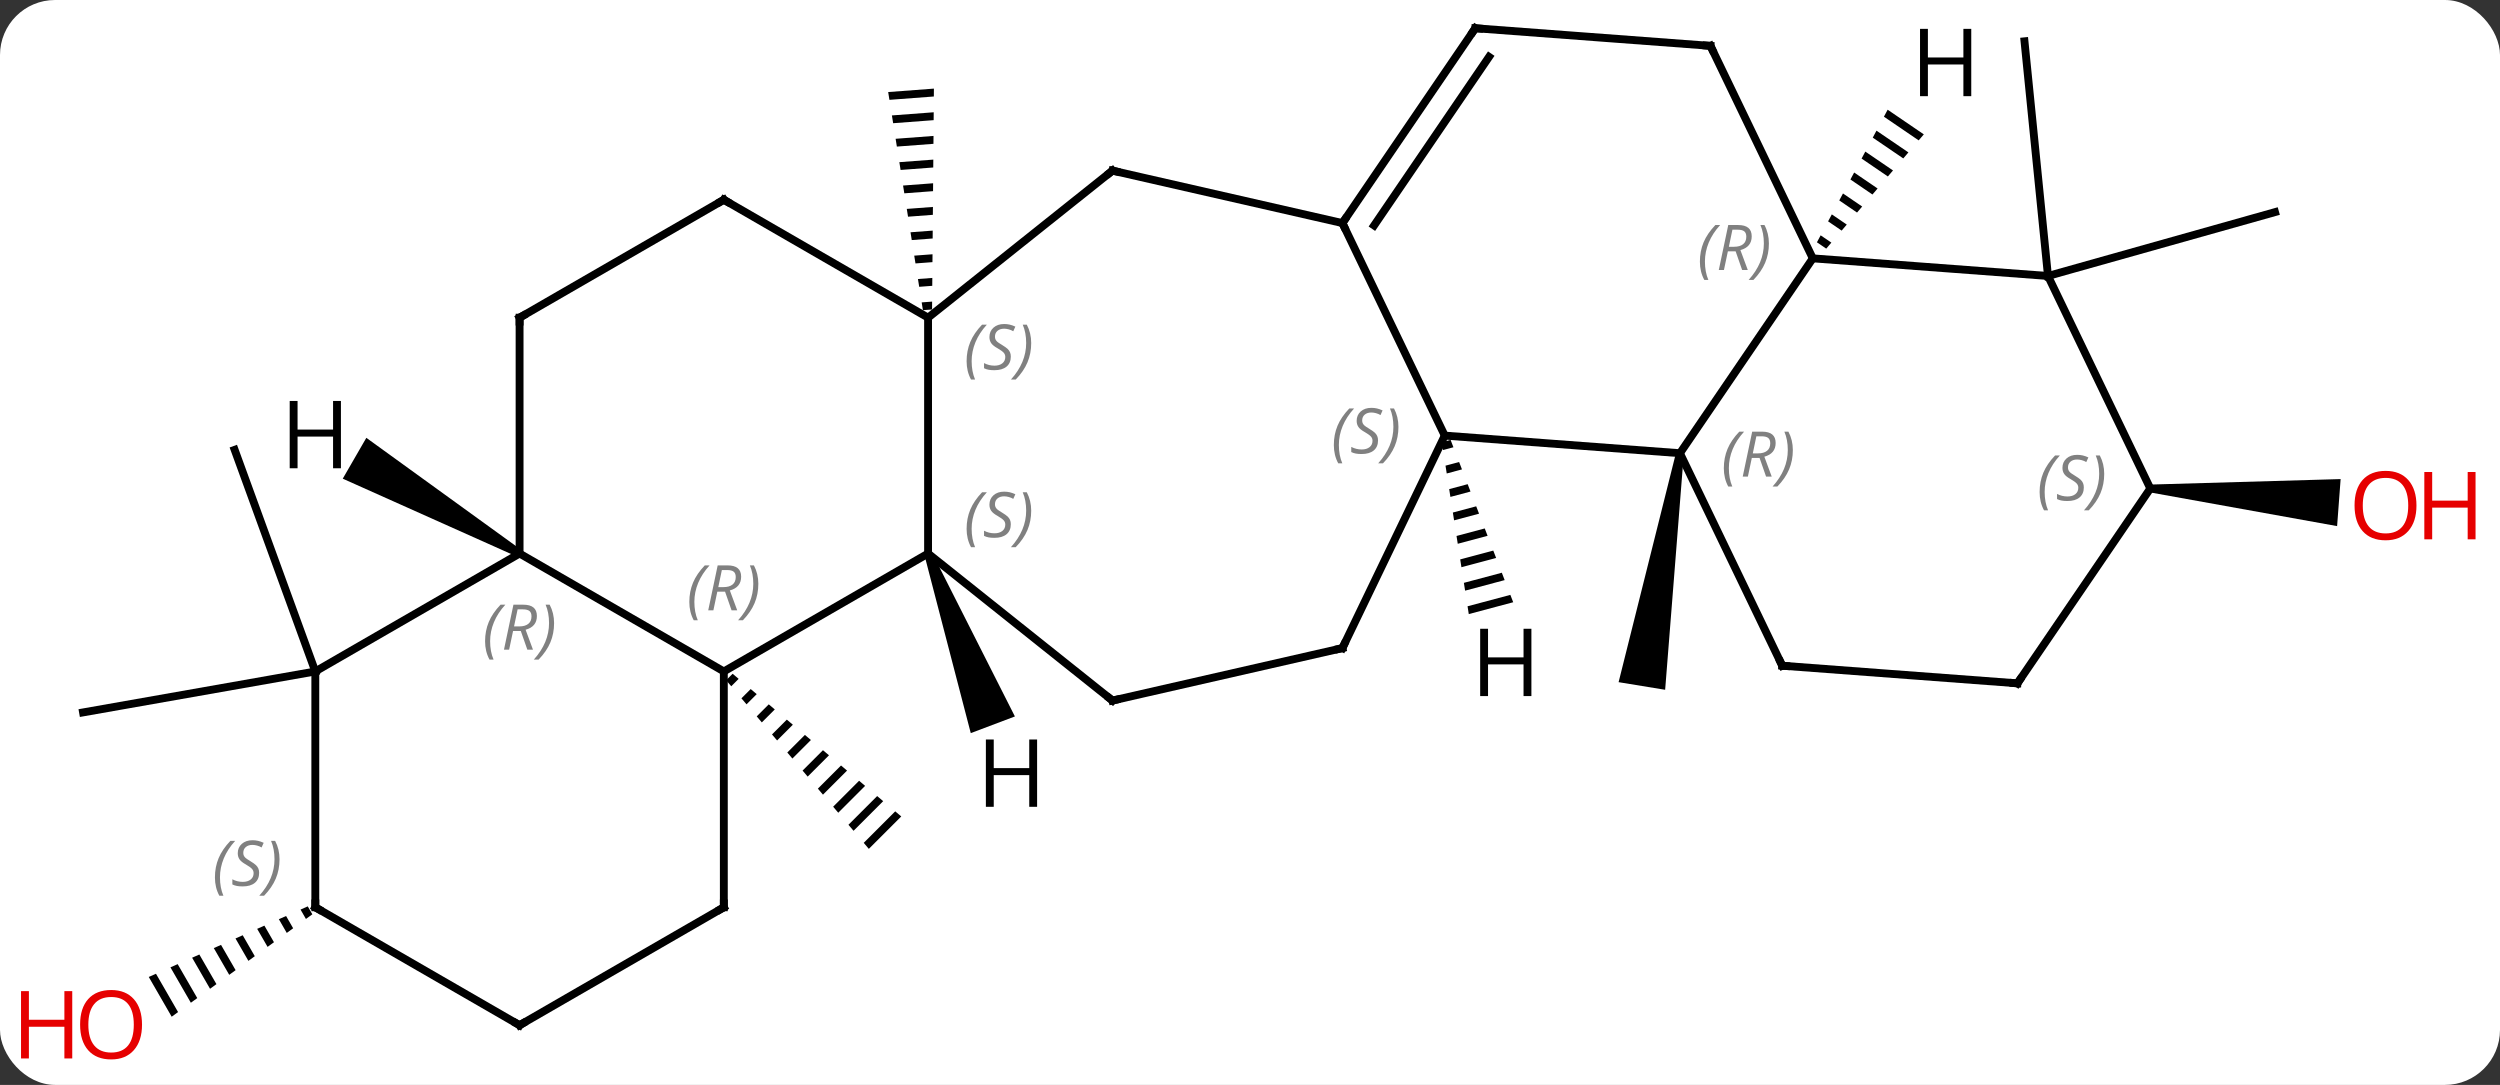 <svg width="318" viewBox="0 0 318 138" style="fill-opacity:1; color-rendering:auto; color-interpolation:auto; text-rendering:auto; stroke:black; stroke-linecap:square; stroke-miterlimit:10; shape-rendering:auto; stroke-opacity:1; fill:black; stroke-dasharray:none; font-weight:normal; stroke-width:1; font-family:'Open Sans'; font-style:normal; stroke-linejoin:miter; font-size:12; stroke-dashoffset:0; image-rendering:auto;" height="138" class="cas-substance-image" xmlns:xlink="http://www.w3.org/1999/xlink" xmlns="http://www.w3.org/2000/svg"><rect x="0" y="0" width="318" height="138" fill="#333333" stroke="none"/><svg class="cas-substance-single-component"><rect y="0" x="0" width="318" stroke="none" ry="7" rx="7" height="138" fill="white" class="cas-substance-group"/><svg y="0" x="0" width="318" viewBox="0 0 318 138" style="fill:black;" height="138" class="cas-substance-single-component-image"><svg><g><g transform="translate(157,67)" style="text-rendering:geometricPrecision; color-rendering:optimizeQuality; color-interpolation:linearRGB; stroke-linecap:butt; image-rendering:optimizeQuality;"><path style="stroke:none;" d="M-63.809 18.703 L-64.635 19.527 L-63.986 20.294 L-63.986 20.294 L-63.044 19.351 L-63.044 19.351 L-63.809 18.703 ZM-61.511 20.647 L-62.69 21.826 L-62.042 22.592 L-62.042 22.592 L-60.745 21.295 L-61.511 20.647 ZM-59.213 22.592 L-60.745 24.124 L-60.097 24.89 L-60.097 24.89 L-58.447 23.24 L-58.447 23.24 L-59.213 22.592 ZM-56.915 24.536 L-58.801 26.422 L-58.153 27.188 L-56.149 25.184 L-56.915 24.536 ZM-54.617 26.481 L-56.856 28.72 L-56.208 29.486 L-53.851 27.129 L-54.617 26.481 ZM-52.319 28.425 L-54.912 31.018 L-54.912 31.018 L-54.264 31.784 L-51.553 29.073 L-51.553 29.073 L-52.319 28.425 ZM-50.021 30.37 L-52.967 33.316 L-52.319 34.082 L-49.255 31.018 L-50.021 30.37 ZM-47.723 32.314 L-51.023 35.614 L-50.374 36.38 L-50.374 36.38 L-46.957 32.962 L-46.957 32.962 L-47.723 32.314 ZM-45.425 34.259 L-49.078 37.912 L-48.43 38.678 L-48.43 38.678 L-44.659 34.907 L-44.659 34.907 L-45.425 34.259 ZM-43.127 36.203 L-47.134 40.21 L-47.134 40.21 L-46.485 40.976 L-46.485 40.976 L-42.361 36.852 L-42.361 36.852 L-43.127 36.203 Z"/><path style="stroke:none;" d="M-38.207 -55.729 L-44.023 -55.291 L-44.023 -55.291 L-43.866 -54.3 L-43.866 -54.3 L-38.215 -54.726 L-38.215 -54.726 L-38.207 -55.729 ZM-38.232 -52.719 L-43.55 -52.318 L-43.55 -52.318 L-43.392 -51.327 L-43.392 -51.327 L-38.24 -51.715 L-38.24 -51.715 L-38.232 -52.719 ZM-38.257 -49.709 L-43.077 -49.346 L-43.077 -49.346 L-42.919 -48.355 L-42.919 -48.355 L-38.266 -48.705 L-38.266 -48.705 L-38.257 -49.709 ZM-38.282 -46.698 L-42.603 -46.373 L-42.603 -46.373 L-42.446 -45.382 L-42.446 -45.382 L-38.291 -45.695 L-38.291 -45.695 L-38.282 -46.698 ZM-38.308 -43.688 L-42.13 -43.4 L-42.13 -43.4 L-41.972 -42.409 L-41.972 -42.409 L-38.316 -42.684 L-38.316 -42.684 L-38.308 -43.688 ZM-38.333 -40.678 L-41.657 -40.427 L-41.657 -40.427 L-41.499 -39.436 L-38.341 -39.674 L-38.341 -39.674 L-38.333 -40.678 ZM-38.358 -37.667 L-41.183 -37.455 L-41.183 -37.455 L-41.026 -36.464 L-41.026 -36.464 L-38.366 -36.664 L-38.366 -36.664 L-38.358 -37.667 ZM-38.383 -34.657 L-40.71 -34.482 L-40.71 -34.482 L-40.552 -33.491 L-40.552 -33.491 L-38.392 -33.654 L-38.392 -33.654 L-38.383 -34.657 ZM-38.408 -31.647 L-40.236 -31.509 L-40.236 -31.509 L-40.079 -30.518 L-40.079 -30.518 L-38.417 -30.643 L-38.417 -30.643 L-38.408 -31.647 ZM-38.434 -28.636 L-39.763 -28.536 L-39.763 -28.536 L-39.605 -27.545 L-39.605 -27.545 L-38.442 -27.633 L-38.442 -27.633 L-38.434 -28.636 Z"/><line y2="18.408" y1="-9.783" x2="-116.892" x1="-127.152" style="fill:none;"/><line y2="18.408" y1="23.619" x2="-116.892" x1="-146.436" style="fill:none;"/><path style="stroke:none;" d="M-117.853 48.291 L-118.772 48.699 L-118.772 48.699 L-118.085 49.892 L-118.085 49.892 L-117.271 49.299 L-117.271 49.299 L-117.853 48.291 ZM-120.611 49.515 L-121.53 49.923 L-121.53 49.923 L-120.524 51.668 L-119.711 51.076 L-120.611 49.515 ZM-123.369 50.74 L-124.288 51.148 L-124.288 51.148 L-122.964 53.444 L-122.964 53.444 L-122.151 52.852 L-122.151 52.852 L-123.369 50.74 ZM-126.127 51.964 L-127.046 52.372 L-125.404 55.221 L-125.404 55.221 L-124.59 54.629 L-126.127 51.964 ZM-128.885 53.189 L-129.804 53.597 L-129.804 53.597 L-127.843 56.998 L-127.03 56.405 L-128.885 53.189 ZM-131.643 54.413 L-132.562 54.821 L-132.562 54.821 L-130.283 58.774 L-129.47 58.182 L-131.643 54.413 ZM-134.401 55.638 L-135.32 56.046 L-132.723 60.55 L-132.723 60.55 L-131.909 59.958 L-134.401 55.638 ZM-137.159 56.862 L-138.078 57.27 L-135.162 62.327 L-135.162 62.327 L-134.349 61.735 L-137.159 56.862 Z"/><path style="stroke:none;" d="M56.195 -9.432 L57.181 -9.27 L54.807 20.74 L48.885 19.772 Z"/><line y2="-31.896" y1="-40.02" x2="103.503" x1="132.381" style="fill:none;"/><line y2="-31.896" y1="-61.746" x2="103.503" x1="100.515" style="fill:none;"/><path style="stroke:none;" d="M116.483 -4.367 L116.557 -5.365 L140.728 -6.061 L140.28 -0.078 Z"/><line y2="18.408" y1="3.408" x2="-64.929" x1="-38.949" style="fill:none;"/><line y2="-26.592" y1="3.408" x2="-38.949" x1="-38.949" style="fill:none;"/><line y2="22.113" y1="3.408" x2="-15.495" x1="-38.949" style="fill:none;"/><line y2="3.408" y1="18.408" x2="-90.909" x1="-64.929" style="fill:none;"/><line y2="48.408" y1="18.408" x2="-64.929" x1="-64.929" style="fill:none;"/><line y2="-45.297" y1="-26.592" x2="-15.495" x1="-38.949" style="fill:none;"/><line y2="-41.592" y1="-26.592" x2="-64.929" x1="-38.949" style="fill:none;"/><line y2="15.438" y1="22.113" x2="13.755" x1="-15.495" style="fill:none;"/><line y2="-26.592" y1="3.408" x2="-90.909" x1="-90.909" style="fill:none;"/><line y2="18.408" y1="3.408" x2="-116.892" x1="-90.909" style="fill:none;"/><line y2="63.408" y1="48.408" x2="-90.909" x1="-64.929" style="fill:none;"/><line y2="-38.622" y1="-45.297" x2="13.755" x1="-15.495" style="fill:none;"/><line y2="-26.592" y1="-41.592" x2="-90.909" x1="-64.929" style="fill:none;"/><line y2="-11.592" y1="15.438" x2="26.772" x1="13.755" style="fill:none;"/><line y2="48.408" y1="18.408" x2="-116.892" x1="-116.892" style="fill:none;"/><line y2="48.408" y1="63.408" x2="-116.892" x1="-90.909" style="fill:none;"/><line y2="-11.592" y1="-38.622" x2="26.772" x1="13.755" style="fill:none;"/><line y2="-63.408" y1="-38.622" x2="30.654" x1="13.755" style="fill:none;"/><line y2="-59.767" y1="-38.32" x2="32.407" x1="17.785" style="fill:none;"/><line y2="-9.351" y1="-11.592" x2="56.688" x1="26.772" style="fill:none;"/><line y2="-61.167" y1="-63.408" x2="60.57" x1="30.654" style="fill:none;"/><line y2="-34.137" y1="-9.351" x2="73.587" x1="56.688" style="fill:none;"/><line y2="17.679" y1="-9.351" x2="69.702" x1="56.688" style="fill:none;"/><line y2="-34.137" y1="-61.167" x2="73.587" x1="60.57" style="fill:none;"/><line y2="-31.896" y1="-34.137" x2="103.503" x1="73.587" style="fill:none;"/><line y2="19.92" y1="17.679" x2="99.618" x1="69.702" style="fill:none;"/><line y2="-4.866" y1="-31.896" x2="116.52" x1="103.503" style="fill:none;"/><line y2="-4.866" y1="19.92" x2="116.52" x1="99.618" style="fill:none;"/><path style="stroke:none;" d="M-39.417 3.585 L-38.481 3.231 L-27.905 24.132 L-33.518 26.254 Z"/><path style="stroke:none;" d="M-90.659 2.975 L-91.159 3.841 L-113.402 -6.113 L-110.402 -11.309 Z"/><path style="stroke:none;" d="M27.515 -11.046 L26.401 -10.749 L26.401 -10.749 L26.557 -9.755 L27.877 -10.108 L27.877 -10.108 L27.515 -11.046 ZM28.601 -8.23 L26.868 -7.768 L26.868 -7.768 L27.024 -6.774 L28.963 -7.292 L28.601 -8.23 ZM29.687 -5.414 L27.336 -4.787 L27.491 -3.793 L30.049 -4.476 L29.687 -5.414 ZM30.773 -2.598 L27.803 -1.806 L27.803 -1.806 L27.959 -0.812 L31.135 -1.659 L30.773 -2.598 ZM31.859 0.218 L28.27 1.175 L28.426 2.169 L32.221 1.157 L31.859 0.218 ZM32.945 3.034 L28.738 4.157 L28.738 4.157 L28.894 5.15 L33.307 3.973 L32.945 3.034 ZM34.031 5.85 L29.205 7.138 L29.205 7.138 L29.361 8.131 L34.393 6.789 L34.031 5.85 ZM35.117 8.666 L29.673 10.119 L29.673 10.119 L29.828 11.112 L29.828 11.112 L35.479 9.605 L35.117 8.666 Z"/><path style="stroke:none;" d="M83.109 -53.045 L82.635 -52.157 L82.635 -52.157 L87.056 -49.144 L87.71 -49.908 L87.71 -49.908 L83.109 -53.045 ZM81.688 -50.382 L81.215 -49.494 L81.215 -49.494 L85.097 -46.849 L85.75 -47.614 L85.75 -47.614 L81.688 -50.382 ZM80.268 -47.719 L79.794 -46.831 L79.794 -46.831 L83.136 -44.553 L83.136 -44.553 L83.79 -45.319 L80.268 -47.719 ZM78.848 -45.056 L78.374 -44.169 L81.177 -42.258 L81.83 -43.023 L78.848 -45.056 ZM77.427 -42.393 L76.954 -41.506 L76.954 -41.506 L79.216 -39.963 L79.87 -40.728 L77.427 -42.393 ZM76.007 -39.73 L75.534 -38.843 L75.534 -38.843 L77.257 -37.668 L77.257 -37.668 L77.91 -38.433 L76.007 -39.73 ZM74.587 -37.067 L74.113 -36.18 L75.296 -35.373 L75.95 -36.138 L74.587 -37.067 Z"/></g><g transform="translate(157,67)" style="fill:rgb(230,0,0); text-rendering:geometricPrecision; color-rendering:optimizeQuality; image-rendering:optimizeQuality; font-family:'Open Sans'; stroke:rgb(230,0,0); color-interpolation:linearRGB;"><path style="stroke:none;" d="M-138.935 63.338 Q-138.935 65.4 -139.974 66.58 Q-141.013 67.76 -142.856 67.76 Q-144.747 67.76 -145.778 66.596 Q-146.81 65.431 -146.81 63.322 Q-146.81 61.228 -145.778 60.08 Q-144.747 58.931 -142.856 58.931 Q-140.997 58.931 -139.966 60.103 Q-138.935 61.275 -138.935 63.338 ZM-145.763 63.338 Q-145.763 65.072 -145.02 65.978 Q-144.278 66.885 -142.856 66.885 Q-141.435 66.885 -140.708 65.986 Q-139.981 65.088 -139.981 63.338 Q-139.981 61.603 -140.708 60.713 Q-141.435 59.822 -142.856 59.822 Q-144.278 59.822 -145.02 60.721 Q-145.763 61.619 -145.763 63.338 Z"/><path style="stroke:none;" d="M-147.81 67.635 L-148.81 67.635 L-148.81 63.603 L-153.325 63.603 L-153.325 67.635 L-154.325 67.635 L-154.325 59.072 L-153.325 59.072 L-153.325 62.713 L-148.81 62.713 L-148.81 59.072 L-147.81 59.072 L-147.81 67.635 Z"/><path style="stroke:none;" d="M150.374 -2.695 Q150.374 -0.633 149.334 0.547 Q148.295 1.727 146.452 1.727 Q144.561 1.727 143.53 0.562 Q142.499 -0.602 142.499 -2.711 Q142.499 -4.805 143.53 -5.953 Q144.561 -7.102 146.452 -7.102 Q148.311 -7.102 149.342 -5.93 Q150.374 -4.758 150.374 -2.695 ZM143.545 -2.695 Q143.545 -0.961 144.288 -0.055 Q145.03 0.852 146.452 0.852 Q147.874 0.852 148.6 -0.047 Q149.327 -0.945 149.327 -2.695 Q149.327 -4.43 148.6 -5.32 Q147.874 -6.211 146.452 -6.211 Q145.03 -6.211 144.288 -5.312 Q143.545 -4.414 143.545 -2.695 Z"/><path style="stroke:none;" d="M157.889 1.602 L156.889 1.602 L156.889 -2.43 L152.374 -2.43 L152.374 1.602 L151.374 1.602 L151.374 -6.961 L152.374 -6.961 L152.374 -3.32 L156.889 -3.32 L156.889 -6.961 L157.889 -6.961 L157.889 1.602 Z"/></g><g transform="translate(157,67)" style="font-size:8.4px; fill:gray; text-rendering:geometricPrecision; image-rendering:optimizeQuality; color-rendering:optimizeQuality; font-family:'Open Sans'; font-style:italic; stroke:gray; color-interpolation:linearRGB;"><path style="stroke:none;" d="M-34.048 0.272 Q-34.048 -1.056 -33.579 -2.181 Q-33.11 -3.306 -32.079 -4.384 L-31.47 -4.384 Q-32.438 -3.321 -32.923 -2.15 Q-33.407 -0.978 -33.407 0.257 Q-33.407 1.585 -32.97 2.6 L-33.485 2.6 Q-34.048 1.569 -34.048 0.272 ZM-28.425 -0.321 Q-28.425 0.507 -28.972 0.96 Q-29.519 1.413 -30.519 1.413 Q-30.925 1.413 -31.238 1.358 Q-31.55 1.304 -31.831 1.163 L-31.831 0.507 Q-31.206 0.835 -30.503 0.835 Q-29.878 0.835 -29.503 0.538 Q-29.128 0.241 -29.128 -0.275 Q-29.128 -0.587 -29.331 -0.814 Q-29.535 -1.04 -30.097 -1.368 Q-30.691 -1.696 -30.917 -2.025 Q-31.144 -2.353 -31.144 -2.806 Q-31.144 -3.54 -30.628 -4.001 Q-30.113 -4.462 -29.269 -4.462 Q-28.894 -4.462 -28.558 -4.384 Q-28.222 -4.306 -27.847 -4.134 L-28.113 -3.54 Q-28.363 -3.696 -28.683 -3.782 Q-29.003 -3.868 -29.269 -3.868 Q-29.8 -3.868 -30.12 -3.595 Q-30.441 -3.321 -30.441 -2.853 Q-30.441 -2.65 -30.37 -2.501 Q-30.3 -2.353 -30.16 -2.22 Q-30.019 -2.087 -29.597 -1.837 Q-29.035 -1.493 -28.831 -1.298 Q-28.628 -1.103 -28.527 -0.868 Q-28.425 -0.634 -28.425 -0.321 ZM-25.831 -2.04 Q-25.831 -0.712 -26.307 0.421 Q-26.784 1.554 -27.799 2.6 L-28.409 2.6 Q-26.471 0.444 -26.471 -2.04 Q-26.471 -3.368 -26.909 -4.384 L-26.393 -4.384 Q-25.831 -3.321 -25.831 -2.04 Z"/><path style="stroke:none;" d="M-69.318 9.572 Q-69.318 8.244 -68.849 7.119 Q-68.38 5.994 -67.349 4.916 L-66.74 4.916 Q-67.708 5.978 -68.193 7.15 Q-68.677 8.322 -68.677 9.556 Q-68.677 10.885 -68.24 11.9 L-68.755 11.9 Q-69.318 10.869 -69.318 9.572 ZM-65.758 8.26 L-66.258 10.635 L-66.914 10.635 L-65.711 4.916 L-64.461 4.916 Q-62.726 4.916 -62.726 6.353 Q-62.726 7.713 -64.164 8.103 L-63.226 10.635 L-63.945 10.635 L-64.773 8.26 L-65.758 8.26 ZM-65.18 5.51 Q-65.57 7.431 -65.633 7.681 L-64.976 7.681 Q-64.226 7.681 -63.82 7.353 Q-63.414 7.025 -63.414 6.4 Q-63.414 5.931 -63.672 5.721 Q-63.929 5.51 -64.523 5.51 L-65.18 5.51 ZM-60.54 7.26 Q-60.54 8.588 -61.017 9.72 Q-61.493 10.853 -62.509 11.9 L-63.118 11.9 Q-61.181 9.744 -61.181 7.26 Q-61.181 5.931 -61.618 4.916 L-61.103 4.916 Q-60.54 5.978 -60.54 7.26 Z"/><path style="stroke:none;" d="M-34.048 -21.05 Q-34.048 -22.378 -33.579 -23.503 Q-33.11 -24.628 -32.079 -25.706 L-31.47 -25.706 Q-32.438 -24.644 -32.923 -23.472 Q-33.407 -22.3 -33.407 -21.066 Q-33.407 -19.738 -32.97 -18.722 L-33.485 -18.722 Q-34.048 -19.753 -34.048 -21.05 ZM-28.425 -21.644 Q-28.425 -20.816 -28.972 -20.363 Q-29.519 -19.91 -30.519 -19.91 Q-30.925 -19.91 -31.238 -19.964 Q-31.55 -20.019 -31.831 -20.16 L-31.831 -20.816 Q-31.206 -20.488 -30.503 -20.488 Q-29.878 -20.488 -29.503 -20.785 Q-29.128 -21.081 -29.128 -21.597 Q-29.128 -21.91 -29.331 -22.136 Q-29.535 -22.363 -30.097 -22.691 Q-30.691 -23.019 -30.917 -23.347 Q-31.144 -23.675 -31.144 -24.128 Q-31.144 -24.863 -30.628 -25.324 Q-30.113 -25.785 -29.269 -25.785 Q-28.894 -25.785 -28.558 -25.706 Q-28.222 -25.628 -27.847 -25.456 L-28.113 -24.863 Q-28.363 -25.019 -28.683 -25.105 Q-29.003 -25.191 -29.269 -25.191 Q-29.8 -25.191 -30.12 -24.917 Q-30.441 -24.644 -30.441 -24.175 Q-30.441 -23.972 -30.37 -23.824 Q-30.3 -23.675 -30.16 -23.542 Q-30.019 -23.41 -29.597 -23.16 Q-29.035 -22.816 -28.831 -22.62 Q-28.628 -22.425 -28.527 -22.191 Q-28.425 -21.956 -28.425 -21.644 ZM-25.831 -23.363 Q-25.831 -22.035 -26.307 -20.902 Q-26.784 -19.769 -27.799 -18.722 L-28.409 -18.722 Q-26.471 -20.878 -26.471 -23.363 Q-26.471 -24.691 -26.909 -25.706 L-26.393 -25.706 Q-25.831 -24.644 -25.831 -23.363 Z"/></g><g transform="translate(157,67)" style="stroke-linecap:butt; font-size:8.4px; text-rendering:geometricPrecision; image-rendering:optimizeQuality; color-rendering:optimizeQuality; font-family:'Open Sans'; font-style:italic; color-interpolation:linearRGB; stroke-miterlimit:5;"><path style="fill:none;" d="M-15.886 21.801 L-15.495 22.113 L-15.008 22.002"/><path style="fill:gray; stroke:none;" d="M-95.298 14.572 Q-95.298 13.244 -94.829 12.119 Q-94.36 10.994 -93.329 9.916 L-92.72 9.916 Q-93.689 10.978 -94.173 12.15 Q-94.657 13.322 -94.657 14.556 Q-94.657 15.885 -94.22 16.9 L-94.735 16.9 Q-95.298 15.869 -95.298 14.572 ZM-91.738 13.26 L-92.238 15.635 L-92.894 15.635 L-91.691 9.916 L-90.441 9.916 Q-88.707 9.916 -88.707 11.353 Q-88.707 12.713 -90.144 13.103 L-89.207 15.635 L-89.925 15.635 L-90.754 13.26 L-91.738 13.26 ZM-91.16 10.51 Q-91.55 12.431 -91.613 12.681 L-90.957 12.681 Q-90.207 12.681 -89.8 12.353 Q-89.394 12.025 -89.394 11.4 Q-89.394 10.931 -89.652 10.72 Q-89.91 10.51 -90.504 10.51 L-91.16 10.51 ZM-86.521 12.26 Q-86.521 13.588 -86.997 14.72 Q-87.474 15.853 -88.489 16.9 L-89.099 16.9 Q-87.161 14.744 -87.161 12.26 Q-87.161 10.931 -87.599 9.916 L-87.083 9.916 Q-86.521 10.978 -86.521 12.26 Z"/><path style="fill:none;" d="M-64.929 47.908 L-64.929 48.408 L-65.362 48.658"/><path style="fill:none;" d="M-15.886 -44.985 L-15.495 -45.297 L-15.008 -45.186"/><path style="fill:none;" d="M-64.496 -41.342 L-64.929 -41.592 L-65.362 -41.342"/><path style="fill:none;" d="M13.268 15.549 L13.755 15.438 L13.972 14.988"/><path style="fill:none;" d="M-90.909 -26.092 L-90.909 -26.592 L-90.476 -26.842"/><path style="fill:none;" d="M-90.476 63.158 L-90.909 63.408 L-91.342 63.158"/><path style="fill:none;" d="M14.037 -39.035 L13.755 -38.622 L13.972 -38.172"/><path style="fill:gray; stroke:none;" d="M12.664 -10.389 Q12.664 -11.717 13.132 -12.842 Q13.601 -13.967 14.632 -15.045 L15.242 -15.045 Q14.273 -13.983 13.789 -12.811 Q13.304 -11.639 13.304 -10.405 Q13.304 -9.076 13.742 -8.061 L13.226 -8.061 Q12.664 -9.092 12.664 -10.389 ZM18.286 -10.983 Q18.286 -10.155 17.739 -9.701 Q17.192 -9.248 16.192 -9.248 Q15.786 -9.248 15.473 -9.303 Q15.161 -9.358 14.88 -9.498 L14.88 -10.155 Q15.505 -9.826 16.208 -9.826 Q16.833 -9.826 17.208 -10.123 Q17.583 -10.42 17.583 -10.936 Q17.583 -11.248 17.38 -11.475 Q17.177 -11.701 16.614 -12.03 Q16.02 -12.358 15.794 -12.686 Q15.567 -13.014 15.567 -13.467 Q15.567 -14.201 16.083 -14.662 Q16.599 -15.123 17.442 -15.123 Q17.817 -15.123 18.153 -15.045 Q18.489 -14.967 18.864 -14.795 L18.599 -14.201 Q18.349 -14.358 18.028 -14.444 Q17.708 -14.53 17.442 -14.53 Q16.911 -14.53 16.591 -14.256 Q16.27 -13.983 16.27 -13.514 Q16.27 -13.311 16.341 -13.162 Q16.411 -13.014 16.552 -12.881 Q16.692 -12.748 17.114 -12.498 Q17.677 -12.155 17.88 -11.959 Q18.083 -11.764 18.184 -11.53 Q18.286 -11.295 18.286 -10.983 ZM20.881 -12.701 Q20.881 -11.373 20.404 -10.24 Q19.927 -9.108 18.912 -8.061 L18.302 -8.061 Q20.24 -10.217 20.24 -12.701 Q20.24 -14.03 19.802 -15.045 L20.318 -15.045 Q20.881 -13.983 20.881 -12.701 Z"/><path style="fill:none;" d="M-116.892 47.908 L-116.892 48.408 L-116.459 48.658"/><path style="fill:gray; stroke:none;" d="M-129.661 44.611 Q-129.661 43.283 -129.192 42.158 Q-128.723 41.033 -127.692 39.955 L-127.083 39.955 Q-128.052 41.017 -128.536 42.189 Q-129.02 43.361 -129.02 44.596 Q-129.02 45.924 -128.583 46.939 L-129.098 46.939 Q-129.661 45.908 -129.661 44.611 ZM-124.038 44.017 Q-124.038 44.846 -124.585 45.299 Q-125.132 45.752 -126.132 45.752 Q-126.538 45.752 -126.851 45.697 Q-127.163 45.642 -127.445 45.502 L-127.445 44.846 Q-126.82 45.174 -126.116 45.174 Q-125.491 45.174 -125.116 44.877 Q-124.741 44.58 -124.741 44.064 Q-124.741 43.752 -124.945 43.525 Q-125.148 43.299 -125.71 42.971 Q-126.304 42.642 -126.531 42.314 Q-126.757 41.986 -126.757 41.533 Q-126.757 40.799 -126.241 40.338 Q-125.726 39.877 -124.882 39.877 Q-124.507 39.877 -124.171 39.955 Q-123.835 40.033 -123.46 40.205 L-123.726 40.799 Q-123.976 40.642 -124.296 40.556 Q-124.616 40.471 -124.882 40.471 Q-125.413 40.471 -125.734 40.744 Q-126.054 41.017 -126.054 41.486 Q-126.054 41.689 -125.984 41.838 Q-125.913 41.986 -125.773 42.119 Q-125.632 42.252 -125.21 42.502 Q-124.648 42.846 -124.445 43.041 Q-124.241 43.236 -124.14 43.471 Q-124.038 43.705 -124.038 44.017 ZM-121.444 42.299 Q-121.444 43.627 -121.92 44.76 Q-122.397 45.892 -123.412 46.939 L-124.022 46.939 Q-122.084 44.783 -122.084 42.299 Q-122.084 40.971 -122.522 39.955 L-122.006 39.955 Q-121.444 41.017 -121.444 42.299 Z"/><path style="fill:none;" d="M30.372 -62.995 L30.654 -63.408 L31.153 -63.371"/><path style="fill:gray; stroke:none;" d="M62.271 -7.439 Q62.271 -8.767 62.74 -9.892 Q63.209 -11.017 64.24 -12.095 L64.85 -12.095 Q63.881 -11.033 63.396 -9.861 Q62.912 -8.689 62.912 -7.455 Q62.912 -6.127 63.349 -5.111 L62.834 -5.111 Q62.271 -6.142 62.271 -7.439 ZM65.831 -8.752 L65.331 -6.377 L64.675 -6.377 L65.878 -12.095 L67.128 -12.095 Q68.863 -12.095 68.863 -10.658 Q68.863 -9.299 67.425 -8.908 L68.363 -6.377 L67.644 -6.377 L66.816 -8.752 L65.831 -8.752 ZM66.409 -11.502 Q66.019 -9.58 65.956 -9.33 L66.613 -9.33 Q67.363 -9.33 67.769 -9.658 Q68.175 -9.986 68.175 -10.611 Q68.175 -11.08 67.917 -11.291 Q67.659 -11.502 67.066 -11.502 L66.409 -11.502 ZM71.049 -9.752 Q71.049 -8.424 70.572 -7.291 Q70.096 -6.158 69.08 -5.111 L68.471 -5.111 Q70.408 -7.267 70.408 -9.752 Q70.408 -11.08 69.971 -12.095 L70.486 -12.095 Q71.049 -11.033 71.049 -9.752 Z"/><path style="fill:none;" d="M60.071 -61.204 L60.57 -61.167 L60.787 -60.717"/><path style="fill:gray; stroke:none;" d="M59.226 -33.72 Q59.226 -35.048 59.695 -36.173 Q60.164 -37.298 61.195 -38.377 L61.804 -38.377 Q60.836 -37.314 60.351 -36.142 Q59.867 -34.97 59.867 -33.736 Q59.867 -32.408 60.304 -31.392 L59.789 -31.392 Q59.226 -32.423 59.226 -33.72 ZM62.786 -35.033 L62.286 -32.658 L61.63 -32.658 L62.833 -38.377 L64.083 -38.377 Q65.818 -38.377 65.818 -36.939 Q65.818 -35.58 64.38 -35.189 L65.318 -32.658 L64.599 -32.658 L63.771 -35.033 L62.786 -35.033 ZM63.364 -37.783 Q62.974 -35.861 62.911 -35.611 L63.568 -35.611 Q64.318 -35.611 64.724 -35.939 Q65.13 -36.267 65.13 -36.892 Q65.13 -37.361 64.872 -37.572 Q64.615 -37.783 64.021 -37.783 L63.364 -37.783 ZM68.004 -36.033 Q68.004 -34.705 67.527 -33.572 Q67.05 -32.439 66.035 -31.392 L65.425 -31.392 Q67.363 -33.548 67.363 -36.033 Q67.363 -37.361 66.925 -38.377 L67.441 -38.377 Q68.004 -37.314 68.004 -36.033 Z"/><path style="fill:none;" d="M69.485 17.229 L69.702 17.679 L70.201 17.716"/><path style="fill:none;" d="M99.119 19.883 L99.618 19.92 L99.9 19.507"/><path style="fill:gray; stroke:none;" d="M102.439 -4.411 Q102.439 -5.739 102.908 -6.864 Q103.377 -7.989 104.408 -9.067 L105.018 -9.067 Q104.049 -8.004 103.564 -6.832 Q103.08 -5.661 103.08 -4.426 Q103.08 -3.098 103.518 -2.083 L103.002 -2.083 Q102.439 -3.114 102.439 -4.411 ZM108.062 -5.004 Q108.062 -4.176 107.515 -3.723 Q106.968 -3.27 105.968 -3.27 Q105.562 -3.27 105.249 -3.325 Q104.937 -3.379 104.656 -3.52 L104.656 -4.176 Q105.281 -3.848 105.984 -3.848 Q106.609 -3.848 106.984 -4.145 Q107.359 -4.442 107.359 -4.957 Q107.359 -5.27 107.156 -5.497 Q106.953 -5.723 106.39 -6.051 Q105.796 -6.379 105.57 -6.707 Q105.343 -7.036 105.343 -7.489 Q105.343 -8.223 105.859 -8.684 Q106.374 -9.145 107.218 -9.145 Q107.593 -9.145 107.929 -9.067 Q108.265 -8.989 108.64 -8.817 L108.374 -8.223 Q108.124 -8.379 107.804 -8.465 Q107.484 -8.551 107.218 -8.551 Q106.687 -8.551 106.367 -8.278 Q106.046 -8.004 106.046 -7.536 Q106.046 -7.332 106.117 -7.184 Q106.187 -7.036 106.328 -6.903 Q106.468 -6.77 106.89 -6.52 Q107.453 -6.176 107.656 -5.981 Q107.859 -5.786 107.96 -5.551 Q108.062 -5.317 108.062 -5.004 ZM110.656 -6.723 Q110.656 -5.395 110.18 -4.262 Q109.703 -3.129 108.688 -2.083 L108.078 -2.083 Q110.016 -4.239 110.016 -6.723 Q110.016 -8.051 109.578 -9.067 L110.094 -9.067 Q110.656 -8.004 110.656 -6.723 Z"/><path style="stroke:none;" d="M-25.08 35.626 L-26.08 35.626 L-26.08 31.595 L-30.596 31.595 L-30.596 35.626 L-31.596 35.626 L-31.596 27.064 L-30.596 27.064 L-30.596 30.704 L-26.08 30.704 L-26.08 27.064 L-25.08 27.064 L-25.08 35.626 Z"/><path style="stroke:none;" d="M-113.634 -7.436 L-114.634 -7.436 L-114.634 -11.467 L-119.15 -11.467 L-119.15 -7.436 L-120.15 -7.436 L-120.15 -15.998 L-119.15 -15.998 L-119.15 -12.358 L-114.634 -12.358 L-114.634 -15.998 L-113.634 -15.998 L-113.634 -7.436 Z"/><path style="stroke:none;" d="M37.794 21.541 L36.794 21.541 L36.794 17.51 L32.278 17.51 L32.278 21.541 L31.278 21.541 L31.278 12.979 L32.278 12.979 L32.278 16.619 L36.794 16.619 L36.794 12.979 L37.794 12.979 L37.794 21.541 Z"/><path style="stroke:none;" d="M93.744 -54.767 L92.744 -54.767 L92.744 -58.798 L88.228 -58.798 L88.228 -54.767 L87.228 -54.767 L87.228 -63.329 L88.228 -63.329 L88.228 -59.689 L92.744 -59.689 L92.744 -63.329 L93.744 -63.329 L93.744 -54.767 Z"/></g></g></svg></svg></svg></svg>